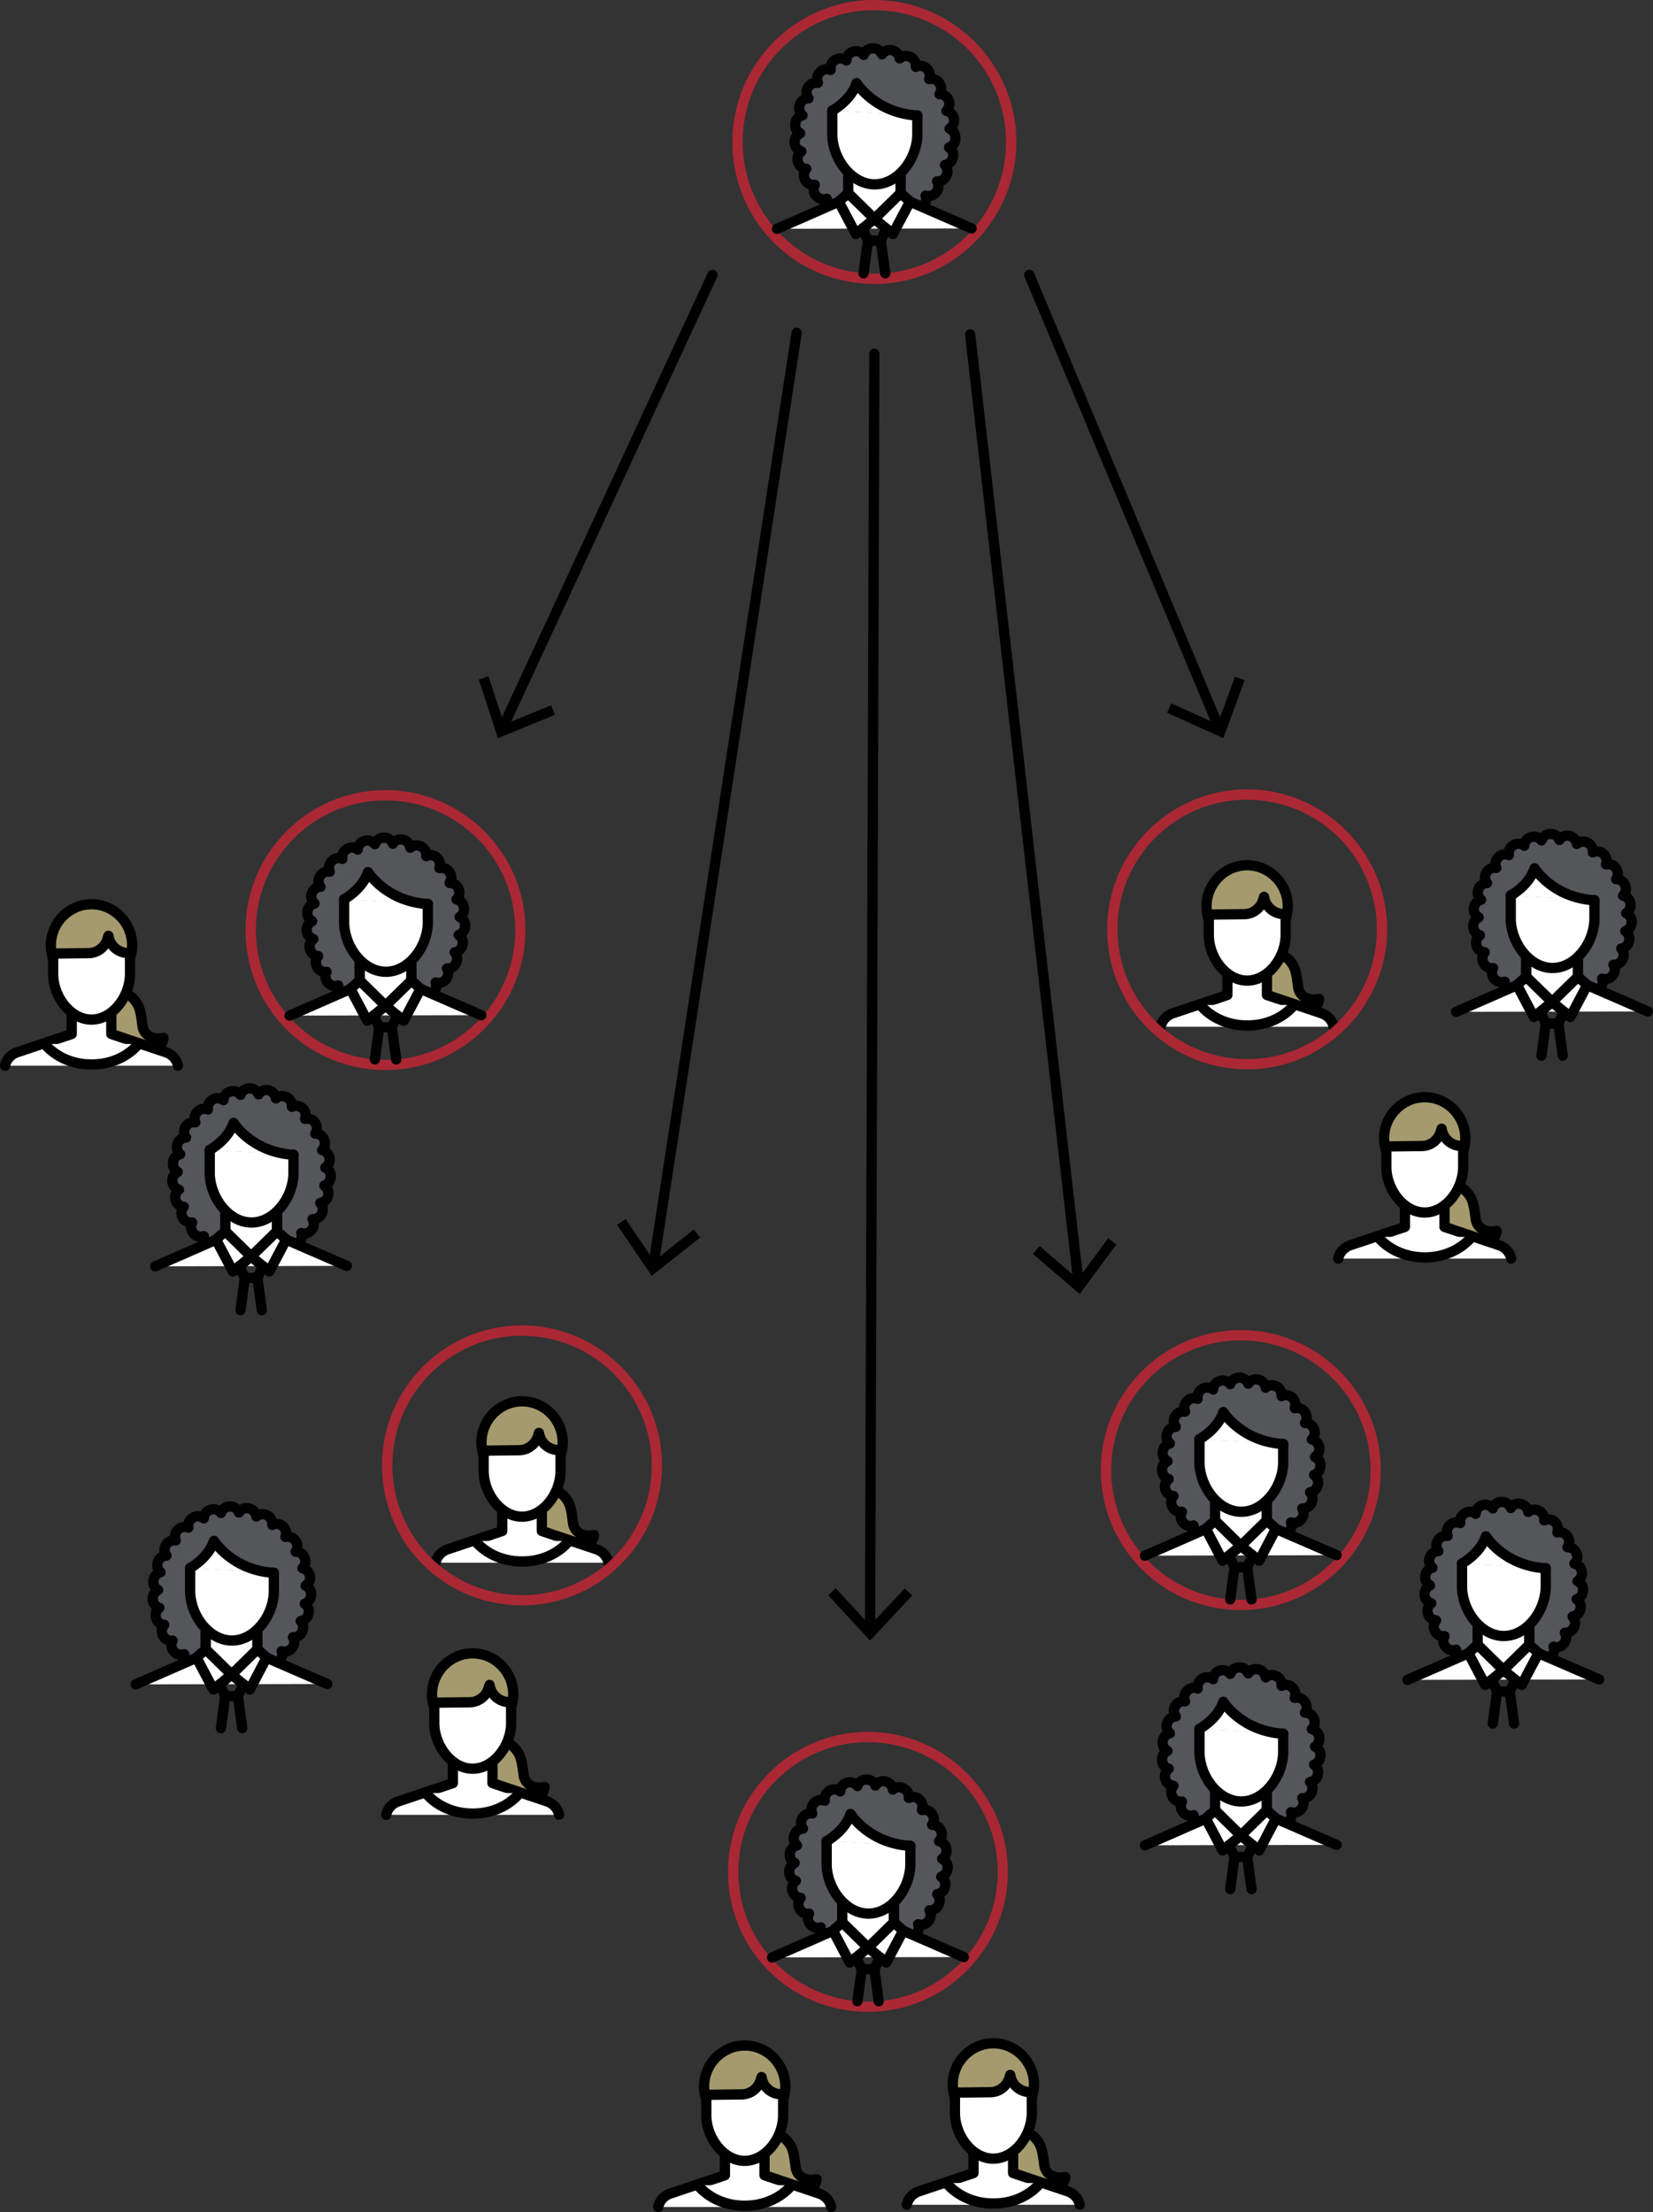 <?xml version="1.0" encoding="UTF-8"?>
<svg id="Layer_2" data-name="Layer 2" xmlns="http://www.w3.org/2000/svg" viewBox="0 0 241.32 322.9">
  <rect x="0" y="0" width="241.32" height="322.9" fill="#333333" stroke="none"/>
  <defs>
    <style>
      .cls-1, .cls-2 {
        fill: #a59a6e;
      }

      .cls-3 {
        fill: #aa2734;
      }

      .cls-4 {
        fill: #54565a;
      }

      .cls-4, .cls-2, .cls-5, .cls-6 {
        stroke: #000;
        stroke-linecap: round;
        stroke-linejoin: round;
        stroke-width: 1.5px;
      }

      .cls-5 {
        fill: #fff;
      }

      .cls-6 {
        fill: none;
      }
    </style>
  </defs>
  <g id="Content">
    <g>
      <g>
        <path class="cls-3" d="m127.65,1.5c10.54,0,19.13,8.5,19.22,19.06.09,10.15-7.69,18.53-17.65,19.33-.46.04-.93.06-1.4.06-.07,0-.13,0-.2,0-.52,0-1.04-.02-1.55-.07-9.81-.8-17.56-8.96-17.65-18.99-.1-10.62,8.43-19.3,19.05-19.4.06,0,.12,0,.18,0m0-1.5h-.19c-11.43.11-20.64,9.49-20.54,20.92.1,10.8,8.28,19.6,19.03,20.47.57.05,1.13.07,1.67.07h.22c.52,0,1.03-.03,1.52-.07,10.76-.87,19.11-10.03,19.02-20.84-.1-11.33-9.4-20.54-20.72-20.54h0Z"/>
        <g>
          <path class="cls-4" d="m139.46,20.09c.02-.58-.33-1.09-.83-1.31.47-.29.74-.85.63-1.42v-.06c-.11-.58-.55-1.01-1.09-1.12.39-.38.54-.96.34-1.5l-.04-.09c-.22-.55-.75-.86-1.31-.84.32-.46.34-1.1,0-1.59l-.03-.05c-.34-.49-.94-.7-1.48-.56.21-.53.08-1.15-.36-1.55,0,0-.03-.03-.03-.03-.44-.4-1.06-.46-1.56-.21.07-.55-.2-1.12-.72-1.4l-.06-.03c-.53-.28-1.16-.19-1.58.19-.07-.56-.48-1.05-1.06-1.18,0,0-.07-.02-.07-.02-.59-.13-1.15.14-1.45.62-.2-.53-.71-.91-1.31-.89h-.11c-.6.03-1.08.43-1.25.97-.34-.45-.94-.67-1.51-.49l-.08.03c-.57.18-.92.69-.94,1.26-.45-.36-1.09-.41-1.6-.09l-.05.03c-.51.31-.74.89-.64,1.45-.51-.22-1.13-.12-1.54.3l-.05.05c-.41.42-.5,1.03-.27,1.54-.54-.1-1.11.13-1.42.63l-.05.07c-.31.5-.24,1.11.1,1.55-.55.01-1.07.36-1.27.91l-.03.08c-.2.56,0,1.14.42,1.5-.54.13-.97.57-1.05,1.15v.09c-.09.58.21,1.12.7,1.38-.5.23-.83.75-.8,1.34v.09c.05.59.45,1.05.98,1.21-.45.33-.67.91-.51,1.48l.02.09c.16.57.65.94,1.21.98-.37.42-.46,1.04-.19,1.56l.04.08c.28.52.84.77,1.39.69-.28.5-.22,1.14.18,1.59l.04.04c.39.45.99.58,1.52.4-.14.54.05,1.13.53,1.47l.07.05c.49.34,1.11.31,1.57-.01-.01.57.32,1.11.88,1.33l.09.03c.56.21,1.16.02,1.52-.41.13.55.61.99,1.2,1.05h.09s.05.01.08.01c.57.02,1.06-.31,1.28-.81.27.5.85.81,1.45.71,0,0,.07-.01.07-.01.59-.1,1.01-.57,1.1-1.13.39.41,1.01.56,1.56.32l.1-.04c.54-.25.83-.8.79-1.36.48.29,1.12.27,1.58-.1l.06-.05c.47-.37.61-.98.42-1.51.54.18,1.16.01,1.53-.46l.04-.06c.36-.46.38-1.08.1-1.56.55.05,1.1-.26,1.35-.79l.03-.06c.25-.53.14-1.14-.23-1.54.54-.08,1-.47,1.15-1.03l.02-.09c.14-.57-.11-1.13-.57-1.44.52-.18.91-.66.93-1.25v-.12s0-.01,0-.01Z"/>
          <g>
            <g>
              <polyline class="cls-5" points="141.84 33.34 131.47 28.84 131.47 24.31 123.83 24.31 123.83 28.84 113.43 33.4"/>
              <polygon class="cls-5" points="127.65 31.94 131.47 28.84 131.47 24.31 123.83 24.31 123.83 28.84 127.65 31.94"/>
              <polygon class="cls-5" points="127.65 31.94 124.95 34.16 122.44 29.42 123.83 28.2 127.65 31.94"/>
              <polygon class="cls-5" points="127.65 31.94 130.35 34.16 132.86 29.42 131.47 28.2 127.65 31.94"/>
              <polyline class="cls-6" points="129.41 33.39 128.58 35.12 127.65 35.12 126.71 35.12 125.89 33.39"/>
              <line class="cls-6" x1="129.23" y1="39.89" x2="128.58" y2="35.13"/>
              <line class="cls-6" x1="126.71" y1="35.13" x2="126.07" y2="39.89"/>
            </g>
            <path class="cls-5" d="m133.92,16.84c0,4.49,0-1.5,0,2.99-.16,3.6-2.95,7.1-6.25,7.08-3.27-.02-6.01-3.51-6.17-7.08,0-4.49,0,.81,0-3.68"/>
            <path class="cls-5" d="m121.5,16.16s2.72-1.48,3.55-4.03c0,0,2.66,4.34,8.87,4.74"/>
          </g>
        </g>
      </g>
      <g>
        <path class="cls-3" d="m56.29,116.84c10.38,0,18.83,8.37,18.93,18.76.09,9.99-7.57,18.24-17.38,19.04-.46.04-.92.06-1.38.06-.07,0-.13,0-.2,0-.51,0-1.02-.02-1.53-.06-9.66-.78-17.29-8.82-17.38-18.7-.09-10.46,8.3-19.01,18.76-19.11.06,0,.12,0,.17,0m0-1.5h-.19c-11.27.11-20.35,9.36-20.25,20.62.1,10.64,8.16,19.32,18.76,20.18.56.05,1.12.07,1.65.07h.21c.51,0,1.02-.03,1.5-.07,10.6-.86,18.84-9.88,18.75-20.55-.1-11.17-9.26-20.25-20.43-20.25h0Z"/>
        <g>
          <path class="cls-4" d="m67.92,135.14c.02-.57-.32-1.07-.82-1.29.46-.29.73-.83.62-1.4v-.06c-.11-.57-.55-.99-1.08-1.1.39-.37.54-.95.33-1.48l-.04-.09c-.22-.54-.74-.85-1.29-.83.32-.46.34-1.08,0-1.56l-.03-.05c-.33-.48-.92-.69-1.46-.55.2-.52.08-1.14-.36-1.53,0,0-.03-.03-.03-.03-.43-.39-1.04-.45-1.53-.2.07-.55-.19-1.1-.71-1.38l-.06-.03c-.52-.28-1.14-.19-1.56.18-.07-.55-.47-1.03-1.05-1.17,0,0-.07-.02-.07-.02-.58-.13-1.13.14-1.42.61-.2-.52-.7-.9-1.29-.88h-.11c-.59.03-1.06.42-1.23.95-.33-.45-.92-.66-1.49-.49l-.08.03c-.56.18-.91.68-.93,1.24-.44-.35-1.07-.41-1.57-.09l-.05.03c-.5.31-.73.88-.63,1.42-.5-.22-1.11-.12-1.52.3l-.05.05c-.4.41-.49,1.02-.27,1.52-.53-.09-1.1.13-1.4.62l-.05.07c-.3.5-.24,1.1.1,1.52-.55.01-1.06.35-1.25.89l-.03.08c-.19.55,0,1.13.41,1.47-.53.12-.95.56-1.04,1.13v.09c-.09.58.21,1.1.69,1.36-.49.23-.82.74-.79,1.32v.09c.05.58.44,1.04.97,1.19-.44.32-.66.9-.51,1.45l.02.08c.16.56.64.92,1.19.96-.36.41-.46,1.02-.18,1.54l.04.08c.28.51.83.76,1.37.68-.27.49-.22,1.12.17,1.56l.04.04c.38.44.98.58,1.49.39-.14.53.05,1.11.53,1.45l.07.05c.48.34,1.09.31,1.54-.01-.01.56.32,1.09.87,1.31l.09.03c.55.2,1.14.02,1.49-.41.13.55.6.98,1.19,1.04h.09s.05.01.08.01c.56.02,1.04-.31,1.26-.8.27.5.84.79,1.42.7,0,0,.07-.01.07-.01.59-.1,1-.56,1.08-1.11.38.4.99.55,1.53.32l.1-.04c.53-.25.82-.79.77-1.34.47.29,1.1.27,1.56-.1l.06-.04c.46-.37.61-.97.42-1.49.53.18,1.14.01,1.51-.46l.04-.05c.35-.45.38-1.06.1-1.53.54.05,1.08-.25,1.33-.78l.03-.06c.25-.52.14-1.12-.23-1.52.53-.08.99-.46,1.13-1.02l.02-.09c.13-.57-.11-1.12-.56-1.42.51-.18.89-.65.92-1.23v-.12s0-.01,0-.01Z"/>
          <g>
            <g>
              <polyline class="cls-5" points="70.26 148.19 60.05 143.76 60.05 139.3 52.52 139.3 52.52 143.76 42.28 148.25"/>
              <polygon class="cls-5" points="56.28 146.81 60.05 143.76 60.05 139.3 52.52 139.3 52.52 143.76 56.28 146.81"/>
              <polygon class="cls-5" points="56.28 146.81 53.62 149 51.15 144.33 52.52 143.13 56.28 146.81"/>
              <polygon class="cls-5" points="56.28 146.81 58.94 149 61.41 144.33 60.05 143.13 56.28 146.81"/>
              <polyline class="cls-6" points="58.02 148.24 57.2 149.95 56.28 149.95 55.36 149.95 54.55 148.24"/>
              <line class="cls-6" x1="57.84" y1="154.64" x2="57.2" y2="149.95"/>
              <line class="cls-6" x1="55.36" y1="149.95" x2="54.73" y2="154.64"/>
            </g>
            <path class="cls-5" d="m62.46,131.94c0,4.42,0-1.48,0,2.94-.16,3.55-2.9,6.99-6.15,6.97-3.22-.02-5.91-3.45-6.07-6.97,0-4.42,0,.8,0-3.63"/>
            <path class="cls-5" d="m50.23,131.27s2.68-1.46,3.49-3.97c0,0,2.62,4.28,8.74,4.67"/>
          </g>
        </g>
      </g>
      <g>
        <path class="cls-3" d="m181.16,195.66c10.38,0,18.83,8.36,18.93,18.76.09,9.99-7.57,18.24-17.38,19.04-.46.04-.92.06-1.38.06-.07,0-.13,0-.2,0-.52,0-1.02-.02-1.53-.06-9.66-.78-17.29-8.82-17.38-18.7-.09-10.46,8.3-19.01,18.76-19.11.06,0,.12,0,.17,0m0-1.5h-.19c-11.27.11-20.35,9.36-20.25,20.62.1,10.64,8.16,19.32,18.76,20.18.56.05,1.12.07,1.65.07h.21c.51,0,1.01-.03,1.5-.07,10.6-.86,18.84-9.88,18.75-20.55-.1-11.17-9.26-20.25-20.43-20.25h0Z"/>
        <g>
          <path class="cls-4" d="m192.79,213.96c.02-.57-.32-1.07-.82-1.29.46-.29.73-.83.62-1.4v-.06c-.11-.57-.55-.99-1.08-1.1.39-.37.54-.95.33-1.48l-.04-.09c-.22-.54-.74-.85-1.29-.83.32-.46.34-1.08,0-1.56l-.03-.05c-.33-.48-.92-.69-1.46-.55.2-.52.08-1.14-.36-1.53,0,0-.03-.03-.03-.03-.43-.39-1.04-.45-1.53-.2.07-.55-.19-1.1-.71-1.38l-.06-.03c-.52-.28-1.14-.19-1.56.18-.07-.55-.47-1.03-1.05-1.17,0,0-.07-.02-.07-.02-.58-.13-1.13.14-1.42.61-.2-.52-.7-.9-1.29-.88h-.11c-.59.03-1.06.42-1.23.95-.33-.45-.92-.66-1.49-.49l-.08.03c-.56.18-.91.68-.93,1.24-.44-.35-1.07-.41-1.57-.09l-.05.03c-.5.31-.73.88-.63,1.42-.5-.22-1.11-.12-1.52.3l-.05.05c-.4.41-.49,1.02-.27,1.52-.53-.09-1.1.13-1.4.62l-.05.07c-.3.5-.24,1.1.1,1.52-.55.01-1.06.35-1.25.89l-.03.08c-.19.55,0,1.13.41,1.47-.53.12-.95.56-1.04,1.13v.09c-.09.58.21,1.1.69,1.36-.49.23-.82.74-.79,1.32v.09c.05.58.44,1.04.97,1.19-.44.32-.66.9-.51,1.45l.02.08c.16.56.64.92,1.19.96-.36.41-.46,1.02-.18,1.54l.04.08c.28.51.83.76,1.37.68-.27.49-.22,1.12.17,1.56l.04.04c.38.44.98.58,1.49.39-.14.53.05,1.11.53,1.45l.07.05c.48.34,1.09.31,1.54-.01-.01.56.32,1.09.87,1.31l.09.03c.55.2,1.14.02,1.49-.41.13.55.6.98,1.19,1.04h.09s.05.01.08.01c.56.02,1.04-.31,1.26-.8.27.5.84.79,1.42.7,0,0,.07-.01.07-.01.59-.1,1-.56,1.08-1.11.38.4.99.55,1.53.32l.1-.04c.53-.25.82-.79.77-1.34.47.29,1.1.27,1.56-.1l.06-.04c.46-.37.61-.97.42-1.49.53.18,1.14.01,1.51-.46l.04-.05c.35-.45.38-1.06.1-1.53.54.05,1.08-.25,1.33-.78l.03-.06c.25-.52.14-1.12-.23-1.52.53-.08.99-.46,1.13-1.02l.02-.09c.13-.57-.11-1.12-.56-1.42.51-.18.89-.65.92-1.23v-.12s0-.01,0-.01Z"/>
          <g>
            <g>
              <polyline class="cls-5" points="195.13 227.01 184.92 222.59 184.92 218.12 177.39 218.12 177.39 222.59 167.15 227.08"/>
              <polygon class="cls-5" points="181.15 225.64 184.92 222.59 184.92 218.12 177.39 218.12 177.39 222.59 181.15 225.64"/>
              <polygon class="cls-5" points="181.15 225.64 178.49 227.82 176.03 223.15 177.39 221.95 181.15 225.64"/>
              <polygon class="cls-5" points="181.15 225.64 183.82 227.82 186.28 223.15 184.92 221.95 181.15 225.64"/>
              <polyline class="cls-6" points="182.89 227.06 182.08 228.77 181.15 228.77 180.23 228.77 179.42 227.06"/>
              <line class="cls-6" x1="182.71" y1="233.46" x2="182.08" y2="228.77"/>
              <line class="cls-6" x1="180.23" y1="228.77" x2="179.6" y2="233.46"/>
            </g>
            <path class="cls-5" d="m187.33,210.76c0,4.42,0-1.48,0,2.94-.16,3.55-2.9,6.99-6.15,6.97-3.22-.02-5.91-3.45-6.07-6.97,0-4.42,0,.8,0-3.63"/>
            <path class="cls-5" d="m175.1,210.09s2.68-1.46,3.49-3.97c0,0,2.62,4.28,8.74,4.67"/>
          </g>
        </g>
      </g>
      <g>
        <path class="cls-3" d="m126.73,254.32c10.38,0,18.83,8.37,18.93,18.76.09,9.99-7.57,18.24-17.38,19.04-.46.04-.92.06-1.38.06-.07,0-.13,0-.2,0-.51,0-1.02-.02-1.53-.07-9.66-.78-17.29-8.82-17.38-18.7-.09-10.46,8.3-19.01,18.76-19.11.06,0,.12,0,.17,0m0-1.5h-.19c-11.27.11-20.35,9.36-20.25,20.62.1,10.64,8.16,19.32,18.76,20.18.56.05,1.12.07,1.65.07h.21c.51,0,1.02-.03,1.5-.07,10.6-.86,18.84-9.88,18.74-20.55-.1-11.17-9.26-20.25-20.43-20.25h0Z"/>
        <g>
          <path class="cls-4" d="m138.36,272.62c.02-.57-.32-1.07-.82-1.29.46-.29.73-.83.62-1.4v-.06c-.11-.57-.55-.99-1.08-1.1.39-.37.54-.95.33-1.48l-.04-.09c-.22-.54-.74-.85-1.29-.83.32-.46.34-1.08,0-1.56l-.03-.05c-.33-.48-.92-.69-1.46-.55.2-.52.08-1.14-.36-1.53,0,0-.03-.03-.03-.03-.43-.39-1.04-.45-1.53-.2.07-.55-.19-1.1-.71-1.38l-.06-.03c-.52-.28-1.14-.19-1.56.18-.07-.55-.47-1.03-1.05-1.17,0,0-.07-.02-.07-.02-.58-.13-1.13.14-1.42.61-.2-.52-.7-.9-1.29-.88h-.11c-.59.03-1.06.42-1.23.95-.33-.45-.92-.66-1.49-.49l-.08.03c-.56.18-.91.68-.93,1.24-.44-.35-1.07-.41-1.57-.09l-.05.03c-.5.31-.73.88-.63,1.42-.5-.22-1.11-.12-1.52.3l-.05.05c-.4.41-.49,1.02-.27,1.52-.53-.09-1.1.13-1.4.62l-.05.07c-.3.5-.24,1.1.1,1.52-.55.01-1.06.35-1.25.89l-.03.08c-.19.55,0,1.13.41,1.47-.53.12-.95.56-1.04,1.13v.09c-.09.58.21,1.1.69,1.36-.49.23-.82.74-.79,1.32v.09c.05.58.44,1.04.97,1.19-.44.32-.66.9-.51,1.45l.02.08c.16.56.64.92,1.19.96-.36.41-.46,1.02-.18,1.54l.04.08c.28.51.83.76,1.37.68-.27.49-.22,1.12.17,1.56l.04.04c.38.44.98.58,1.49.39-.14.53.05,1.11.53,1.45l.07.05c.48.34,1.09.31,1.54-.01-.01.56.32,1.09.87,1.31l.09.03c.55.2,1.14.02,1.49-.41.13.55.6.98,1.19,1.04h.09s.05.01.08.01c.56.02,1.04-.31,1.26-.8.27.5.84.79,1.42.7,0,0,.07-.01.07-.01.59-.1,1-.56,1.08-1.11.38.4.99.55,1.53.32l.1-.04c.53-.25.82-.79.77-1.34.47.29,1.1.27,1.56-.1l.06-.04c.46-.37.61-.97.42-1.49.53.18,1.14.01,1.51-.46l.04-.05c.35-.45.38-1.06.1-1.53.54.05,1.08-.25,1.33-.78l.03-.06c.25-.52.14-1.12-.23-1.52.53-.08.99-.46,1.13-1.02l.02-.09c.13-.57-.11-1.12-.56-1.42.51-.18.89-.65.92-1.23v-.12s0-.01,0-.01Z"/>
          <g>
            <g>
              <polyline class="cls-5" points="140.7 285.67 130.49 281.24 130.49 276.78 122.96 276.78 122.96 281.24 112.72 285.73"/>
              <polygon class="cls-5" points="126.73 284.29 130.49 281.24 130.49 276.78 122.96 276.78 122.96 281.24 126.73 284.29"/>
              <polygon class="cls-5" points="126.73 284.29 124.07 286.48 121.6 281.81 122.96 280.61 126.73 284.29"/>
              <polygon class="cls-5" points="126.73 284.29 129.39 286.48 131.86 281.81 130.49 280.61 126.73 284.29"/>
              <polyline class="cls-6" points="128.46 285.72 127.65 287.43 126.73 287.43 125.81 287.43 125 285.72"/>
              <line class="cls-6" x1="128.28" y1="292.12" x2="127.65" y2="287.43"/>
              <line class="cls-6" x1="125.81" y1="287.43" x2="125.17" y2="292.12"/>
            </g>
            <path class="cls-5" d="m132.9,269.42c0,4.42,0-1.48,0,2.94-.16,3.55-2.9,6.99-6.15,6.97-3.22-.02-5.91-3.45-6.07-6.97,0-4.42,0,.8,0-3.63"/>
            <path class="cls-5" d="m120.68,268.75s2.68-1.46,3.49-3.97c0,0,2.62,4.28,8.74,4.67"/>
          </g>
        </g>
      </g>
      <g>
        <line class="cls-6" x1="141.63" y1="48.81" x2="157.45" y2="187.27"/>
        <polygon points="150.79 183.03 151.77 181.89 157.38 186.7 161.77 180.75 162.98 181.64 157.63 188.89 150.79 183.03"/>
      </g>
      <g>
        <line class="cls-6" x1="127.64" y1="51.64" x2="127.02" y2="237.85"/>
        <polygon points="120.9 232.86 122.01 231.84 127.02 237.27 132.08 231.87 133.17 232.9 127.02 239.48 120.9 232.86"/>
      </g>
      <g>
        <line class="cls-6" x1="116.3" y1="48.58" x2="95.4" y2="184.63"/>
        <polygon points="90.09 178.79 91.33 177.94 95.48 184.06 101.28 179.47 102.21 180.65 95.15 186.24 90.09 178.79"/>
      </g>
      <g>
        <line class="cls-6" x1="104.02" y1="40.12" x2="73.37" y2="106.27"/>
        <polygon points="69.9 99.18 71.32 98.72 73.61 105.75 80.46 102.95 81.03 104.34 72.69 107.75 69.9 99.18"/>
      </g>
      <g>
        <line class="cls-6" x1="150.26" y1="40.12" x2="177.96" y2="106.25"/>
        <polygon points="170.38 104.04 171 102.67 177.74 105.72 180.29 98.78 181.7 99.29 178.59 107.75 170.38 104.04"/>
      </g>
      <g>
        <polygon class="cls-1" points="117.97 319.64 110.25 318.3 110.25 312.43 115.01 312.84 116.29 317.14 117.97 319.64"/>
        <path class="cls-2" d="m112.4,311.62c.9-.33,2.13.08,3,1.53.65,1.09.68,3.13.82,3.55.27.83,1.17,1.78,3,1.39,0,0-.15,1.37-1.18,1.57"/>
        <path class="cls-2" d="m114.65,304.56c0,3.27-2.65,5.93-5.93,5.93s-5.93-2.65-5.93-5.93,2.65-5.98,5.93-5.98,5.93,2.7,5.93,5.98Z"/>
        <g>
          <path class="cls-5" d="m121.34,322.15c-.16-.85-.77-1.57-1.62-1.91l-8.11-2.72v-4.05h-5.78v4.05l-8.11,2.72c-.85.35-1.46,1.06-1.62,1.91"/>
          <path class="cls-5" d="m114.33,305.7c0,4.06,0-.74,0,3.32-.15,3.26-2.66,6.42-5.65,6.4-2.96-.02-5.43-3.17-5.57-6.4,0-4.06,0,.82,0-3.24l5.17-.06c1.28-.01,2.39-.86,2.76-2.08l.14-.45.03.17c.29,1.46,1.64,2.47,3.12,2.33h0Z"/>
          <path class="cls-5" d="m101.89,318.98s2.16,2.99,6.83,2.99,6.83-2.99,6.83-2.99"/>
        </g>
      </g>
      <g>
        <polygon class="cls-1" points="154.27 319.32 146.54 317.98 146.54 312.12 151.31 312.52 152.59 316.82 154.27 319.32"/>
        <path class="cls-2" d="m148.7,311.31c.9-.33,2.13.08,3,1.53.65,1.09.68,3.13.82,3.55.27.83,1.17,1.78,3,1.39,0,0-.15,1.37-1.18,1.57"/>
        <path class="cls-2" d="m150.95,304.24c0,3.27-2.65,5.93-5.93,5.93s-5.93-2.65-5.93-5.93,2.65-5.98,5.93-5.98,5.93,2.7,5.93,5.98Z"/>
        <g>
          <path class="cls-5" d="m157.63,321.83c-.16-.85-.77-1.57-1.62-1.91l-8.11-2.72v-4.05h-5.78v4.05l-8.11,2.72c-.85.35-1.46,1.06-1.62,1.91"/>
          <path class="cls-5" d="m150.63,305.38c0,4.06,0-.74,0,3.32-.15,3.26-2.66,6.42-5.65,6.4-2.96-.02-5.43-3.17-5.57-6.4,0-4.06,0,.82,0-3.24l5.17-.06c1.28-.01,2.39-.86,2.76-2.08l.14-.45.03.17c.29,1.46,1.64,2.47,3.12,2.33h0Z"/>
          <path class="cls-5" d="m138.19,318.66s2.16,2.99,6.83,2.99,6.83-2.99,6.83-2.99"/>
        </g>
      </g>
      <g>
        <polygon class="cls-1" points="78.26 262.4 70.53 261.06 70.53 255.19 75.3 255.6 76.57 259.9 78.26 262.4"/>
        <path class="cls-2" d="m72.69,254.38c.9-.33,2.13.08,3,1.53.65,1.09.68,3.13.82,3.55.27.83,1.17,1.78,3,1.39,0,0-.15,1.37-1.18,1.57"/>
        <path class="cls-2" d="m74.93,247.32c0,3.27-2.65,5.93-5.93,5.93s-5.93-2.65-5.93-5.93,2.65-5.98,5.93-5.98,5.93,2.7,5.93,5.98Z"/>
        <g>
          <path class="cls-5" d="m81.62,264.91c-.16-.85-.77-1.57-1.62-1.91l-8.11-2.72v-4.05h-5.78v4.05l-8.11,2.72c-.85.35-1.46,1.06-1.62,1.91"/>
          <path class="cls-5" d="m74.62,248.46c0,4.06,0-.74,0,3.32-.15,3.26-2.66,6.42-5.65,6.4-2.96-.02-5.43-3.17-5.57-6.4,0-4.06,0,.82,0-3.24l5.17-.06c1.28-.01,2.39-.86,2.76-2.08l.14-.45.03.17c.29,1.46,1.64,2.47,3.12,2.33h0Z"/>
          <path class="cls-5" d="m62.18,261.74s2.16,2.99,6.83,2.99,6.83-2.99,6.83-2.99"/>
        </g>
      </g>
      <g>
        <polygon class="cls-1" points="22.62 153.05 14.89 151.71 14.89 145.84 19.66 146.25 20.94 150.55 22.62 153.05"/>
        <path class="cls-2" d="m17.05,145.03c.9-.33,2.13.08,3,1.53.65,1.09.68,3.13.82,3.55.27.83,1.17,1.78,3,1.39,0,0-.15,1.37-1.18,1.57"/>
        <path class="cls-2" d="m19.29,137.97c0,3.27-2.65,5.93-5.93,5.93s-5.93-2.65-5.93-5.93,2.65-5.98,5.93-5.98,5.93,2.7,5.93,5.98Z"/>
        <g>
          <path class="cls-5" d="m25.98,155.56c-.16-.85-.77-1.57-1.62-1.91l-8.11-2.72v-4.05h-5.78v4.05l-8.11,2.72c-.85.35-1.46,1.06-1.62,1.91"/>
          <path class="cls-5" d="m18.98,139.11c0,4.06,0-.74,0,3.32-.15,3.26-2.66,6.42-5.65,6.4-2.96-.02-5.43-3.17-5.57-6.4,0-4.06,0,.82,0-3.24l5.17-.06c1.28-.01,2.39-.86,2.76-2.08l.14-.45.03.17c.29,1.46,1.64,2.47,3.12,2.33h0Z"/>
          <path class="cls-5" d="m6.54,152.39s2.16,2.99,6.83,2.99,6.83-2.99,6.83-2.99"/>
        </g>
      </g>
      <g>
        <g>
          <polygon class="cls-1" points="85.47 225.61 77.74 224.27 77.74 218.4 82.51 218.81 83.79 223.11 85.47 225.61"/>
          <path class="cls-2" d="m79.9,217.59c.9-.33,2.13.08,3,1.53.65,1.09.68,3.13.82,3.55.27.83,1.17,1.78,3,1.39,0,0-.15,1.37-1.18,1.57"/>
          <path class="cls-2" d="m82.15,210.53c0,3.27-2.65,5.93-5.93,5.93s-5.93-2.65-5.93-5.93,2.65-5.98,5.93-5.98,5.93,2.7,5.93,5.98Z"/>
          <g>
            <path class="cls-5" d="m88.83,228.11c-.16-.85-.77-1.57-1.62-1.91l-8.11-2.72v-4.05h-5.78v4.05l-8.11,2.72c-.85.35-1.46,1.06-1.62,1.91"/>
            <path class="cls-5" d="m81.83,211.67c0,4.06,0-.74,0,3.32-.15,3.26-2.66,6.42-5.65,6.4-2.96-.02-5.43-3.17-5.57-6.4,0-4.06,0,.82,0-3.24l5.17-.06c1.28-.01,2.39-.86,2.76-2.08l.14-.45.03.17c.29,1.46,1.64,2.47,3.12,2.33h0Z"/>
            <path class="cls-5" d="m69.39,224.94s2.16,2.99,6.83,2.99,6.83-2.99,6.83-2.99"/>
          </g>
        </g>
        <path class="cls-3" d="m76.22,194.99c10.38,0,18.83,8.37,18.93,18.76.09,9.99-7.57,18.24-17.38,19.04-.46.04-.92.06-1.38.06-.07,0-.13,0-.2,0-.51,0-1.02-.02-1.53-.07-9.66-.78-17.29-8.82-17.38-18.7-.09-10.46,8.3-19.01,18.76-19.11.06,0,.12,0,.17,0m0-1.5h-.19c-11.27.11-20.35,9.36-20.25,20.62.1,10.64,8.16,19.32,18.76,20.18.56.05,1.11.07,1.65.07h.22c.51,0,1.02-.03,1.5-.07,10.6-.86,18.84-9.88,18.75-20.55-.1-11.17-9.26-20.25-20.43-20.25h0Z"/>
      </g>
      <g>
        <g>
          <polygon class="cls-1" points="191.33 147.36 183.6 146.02 183.6 140.16 188.37 140.56 189.65 144.86 191.33 147.36"/>
          <path class="cls-2" d="m185.76,139.35c.9-.33,2.13.08,3,1.53.65,1.09.68,3.13.82,3.55.27.83,1.17,1.78,3,1.39,0,0-.15,1.37-1.18,1.57"/>
          <path class="cls-2" d="m188,132.28c0,3.27-2.65,5.93-5.93,5.93s-5.93-2.65-5.93-5.93,2.65-5.98,5.93-5.98,5.93,2.7,5.93,5.98Z"/>
          <g>
            <path class="cls-5" d="m194.69,149.87c-.16-.85-.77-1.57-1.62-1.91l-8.11-2.72v-4.05h-5.78v4.05l-8.11,2.72c-.85.35-1.46,1.06-1.62,1.91"/>
            <path class="cls-5" d="m187.69,133.42c0,4.06,0-.74,0,3.32-.15,3.26-2.66,6.42-5.65,6.4-2.96-.02-5.43-3.17-5.57-6.4,0-4.06,0,.82,0-3.24l5.17-.06c1.28-.01,2.39-.86,2.76-2.08l.14-.45.03.17c.29,1.46,1.64,2.47,3.12,2.33h0Z"/>
            <path class="cls-5" d="m175.25,146.7s2.16,2.99,6.83,2.99,6.83-2.99,6.83-2.99"/>
          </g>
        </g>
        <path class="cls-3" d="m182.08,116.74c10.38,0,18.83,8.36,18.93,18.76.09,9.99-7.57,18.24-17.38,19.04-.46.04-.92.06-1.38.06-.07,0-.13,0-.2,0-.51,0-1.02-.02-1.53-.07-9.66-.78-17.29-8.82-17.38-18.7-.09-10.46,8.3-19.01,18.76-19.11.06,0,.12,0,.17,0m0-1.5h-.19c-11.27.11-20.35,9.36-20.25,20.62.1,10.64,8.16,19.32,18.76,20.18.56.05,1.11.07,1.65.07h.22c.51,0,1.02-.03,1.5-.07,10.6-.86,18.84-9.88,18.75-20.55-.1-11.17-9.26-20.25-20.43-20.25h0Z"/>
      </g>
      <g>
        <path class="cls-4" d="m48.3,171.73c.02-.57-.32-1.07-.82-1.29.46-.29.73-.83.62-1.4v-.06c-.11-.57-.55-.99-1.08-1.1.39-.37.54-.95.33-1.48l-.04-.09c-.22-.54-.74-.85-1.29-.83.32-.46.34-1.08,0-1.56l-.03-.05c-.33-.48-.92-.69-1.46-.55.2-.52.08-1.14-.36-1.53,0,0-.03-.03-.03-.03-.43-.39-1.04-.45-1.53-.2.07-.55-.19-1.1-.71-1.38l-.06-.03c-.52-.28-1.14-.19-1.56.18-.07-.55-.47-1.03-1.05-1.17,0,0-.07-.02-.07-.02-.58-.13-1.13.14-1.42.61-.2-.52-.7-.9-1.29-.88h-.11c-.59.03-1.06.42-1.23.95-.33-.45-.92-.66-1.49-.49l-.08.03c-.56.18-.91.68-.93,1.24-.44-.35-1.07-.41-1.57-.09l-.05.03c-.5.31-.73.88-.63,1.42-.5-.22-1.11-.12-1.52.3l-.05.05c-.4.41-.49,1.02-.27,1.52-.53-.09-1.1.13-1.4.62l-.05.07c-.3.5-.24,1.1.1,1.52-.55.01-1.06.35-1.25.89l-.03.08c-.19.55,0,1.13.41,1.47-.53.12-.95.56-1.04,1.13v.09c-.09.58.21,1.1.69,1.36-.49.23-.82.74-.79,1.32v.09c.05.58.44,1.04.97,1.19-.44.32-.66.9-.51,1.45l.02.08c.16.56.64.92,1.19.96-.36.41-.46,1.02-.18,1.54l.04.08c.28.51.83.76,1.37.68-.27.49-.22,1.12.17,1.56l.04.04c.38.44.98.58,1.49.39-.14.53.05,1.11.53,1.45l.07.05c.48.34,1.09.31,1.54-.01-.01.56.32,1.09.87,1.31l.09.03c.55.2,1.14.02,1.49-.41.13.55.6.98,1.19,1.04h.09s.05.01.08.01c.56.02,1.04-.31,1.26-.8.27.5.84.79,1.42.7,0,0,.07-.01.07-.01.59-.1,1-.56,1.08-1.11.38.4.99.55,1.53.32l.1-.04c.53-.25.82-.79.77-1.34.47.29,1.1.27,1.56-.1l.06-.04c.46-.37.61-.97.42-1.49.53.18,1.14.01,1.51-.46l.04-.05c.35-.45.38-1.06.1-1.53.54.05,1.08-.25,1.33-.78l.03-.06c.25-.52.14-1.12-.23-1.52.53-.08.99-.46,1.13-1.02l.02-.09c.13-.57-.11-1.12-.56-1.42.51-.18.89-.65.92-1.23v-.12s0-.01,0-.01Z"/>
        <g>
          <g>
            <polyline class="cls-5" points="50.64 184.78 40.43 180.36 40.43 175.89 32.9 175.89 32.9 180.36 22.66 184.85"/>
            <polygon class="cls-5" points="36.66 183.41 40.43 180.36 40.43 175.89 32.9 175.89 32.9 180.36 36.66 183.41"/>
            <polygon class="cls-5" points="36.66 183.41 34 185.6 31.53 180.92 32.9 179.73 36.66 183.41"/>
            <polygon class="cls-5" points="36.66 183.41 39.32 185.6 41.79 180.92 40.43 179.73 36.66 183.41"/>
            <polyline class="cls-6" points="38.4 184.83 37.58 186.54 36.66 186.54 35.74 186.54 34.93 184.83"/>
            <line class="cls-6" x1="38.22" y1="191.24" x2="37.58" y2="186.54"/>
            <line class="cls-6" x1="35.74" y1="186.54" x2="35.11" y2="191.24"/>
          </g>
          <path class="cls-5" d="m42.84,168.54c0,4.42,0-1.48,0,2.94-.16,3.55-2.9,6.99-6.15,6.97-3.22-.02-5.91-3.45-6.07-6.97,0-4.42,0,.8,0-3.63"/>
          <path class="cls-5" d="m30.61,167.87s2.68-1.46,3.49-3.97c0,0,2.62,4.28,8.74,4.67"/>
        </g>
      </g>
      <g>
        <polygon class="cls-1" points="217.25 181.21 209.52 179.88 209.52 174.01 214.29 174.41 215.56 178.71 217.25 181.21"/>
        <path class="cls-2" d="m211.68,173.2c.9-.33,2.13.08,3,1.53.65,1.09.68,3.13.82,3.55.27.83,1.17,1.78,3,1.39,0,0-.15,1.37-1.18,1.57"/>
        <path class="cls-2" d="m213.92,166.14c0,3.27-2.65,5.93-5.93,5.93s-5.93-2.65-5.93-5.93,2.65-5.98,5.93-5.98,5.93,2.7,5.93,5.98Z"/>
        <g>
          <path class="cls-5" d="m220.61,183.72c-.16-.85-.77-1.57-1.62-1.91l-8.11-2.72v-4.05h-5.78v4.05l-8.11,2.72c-.85.35-1.46,1.06-1.62,1.91"/>
          <path class="cls-5" d="m213.61,167.27c0,4.06,0-.74,0,3.32-.15,3.26-2.66,6.42-5.65,6.4-2.96-.02-5.43-3.17-5.57-6.4,0-4.06,0,.82,0-3.24l5.17-.06c1.28-.01,2.39-.86,2.76-2.08l.14-.45.03.17c.29,1.46,1.64,2.47,3.12,2.33h0Z"/>
          <path class="cls-5" d="m201.17,180.55s2.16,2.99,6.83,2.99,6.83-2.99,6.83-2.99"/>
        </g>
      </g>
      <g>
        <path class="cls-4" d="m238.22,134.59c.02-.57-.32-1.07-.82-1.29.46-.29.73-.83.62-1.4v-.06c-.11-.57-.55-.99-1.08-1.1.39-.37.54-.95.33-1.48l-.04-.09c-.22-.54-.74-.85-1.29-.83.32-.46.34-1.08,0-1.56l-.03-.05c-.33-.48-.92-.69-1.46-.55.2-.52.08-1.14-.36-1.53,0,0-.03-.03-.03-.03-.43-.39-1.04-.45-1.53-.2.07-.55-.19-1.1-.71-1.38l-.06-.03c-.52-.28-1.14-.19-1.56.18-.07-.55-.47-1.03-1.05-1.17,0,0-.07-.02-.07-.02-.58-.13-1.13.14-1.42.61-.2-.52-.7-.9-1.29-.88h-.11c-.59.03-1.06.42-1.23.95-.33-.45-.92-.66-1.49-.49l-.08.03c-.56.18-.91.68-.93,1.24-.44-.35-1.07-.41-1.57-.09l-.05.03c-.5.31-.73.88-.63,1.42-.5-.22-1.11-.12-1.52.3l-.05.05c-.4.41-.49,1.02-.27,1.52-.53-.09-1.1.13-1.4.62l-.05.07c-.3.5-.24,1.1.1,1.52-.55.01-1.06.35-1.25.89l-.03.08c-.19.55,0,1.13.41,1.47-.53.12-.95.56-1.04,1.13v.09c-.09.58.21,1.1.69,1.36-.49.23-.82.74-.79,1.32v.09c.05.58.44,1.04.97,1.19-.44.32-.66.9-.51,1.45l.02.08c.16.56.64.92,1.19.96-.36.41-.46,1.02-.18,1.54l.04.08c.28.51.83.76,1.37.68-.27.49-.22,1.12.17,1.56l.04.04c.38.44.98.58,1.49.39-.14.53.05,1.11.53,1.45l.07.05c.48.34,1.09.31,1.54-.01-.01.56.32,1.09.87,1.31l.09.03c.55.2,1.14.02,1.49-.41.13.55.6.98,1.19,1.04h.09s.05.01.08.01c.56.02,1.04-.31,1.26-.8.27.5.84.79,1.42.7,0,0,.07-.01.07-.01.59-.1,1-.56,1.08-1.11.38.4.99.55,1.53.32l.1-.04c.53-.25.82-.79.77-1.34.47.29,1.1.27,1.56-.1l.06-.04c.46-.37.61-.97.42-1.49.53.18,1.14.01,1.51-.46l.04-.05c.35-.45.38-1.06.1-1.53.54.05,1.08-.25,1.33-.78l.03-.06c.25-.52.14-1.12-.23-1.52.53-.08.99-.46,1.13-1.02l.02-.09c.13-.57-.11-1.12-.56-1.42.51-.18.89-.65.92-1.23v-.12s0-.01,0-.01Z"/>
        <g>
          <g>
            <polyline class="cls-5" points="240.57 147.64 230.35 143.21 230.35 138.75 222.82 138.75 222.82 143.21 212.58 147.7"/>
            <polygon class="cls-5" points="226.59 146.26 230.35 143.21 230.35 138.75 222.82 138.75 222.82 143.21 226.59 146.26"/>
            <polygon class="cls-5" points="226.59 146.26 223.93 148.45 221.46 143.77 222.82 142.58 226.59 146.26"/>
            <polygon class="cls-5" points="226.59 146.26 229.25 148.45 231.72 143.77 230.35 142.58 226.59 146.26"/>
            <polyline class="cls-6" points="228.32 147.69 227.51 149.4 226.59 149.4 225.67 149.4 224.86 147.69"/>
            <line class="cls-6" x1="228.14" y1="154.09" x2="227.51" y2="149.4"/>
            <line class="cls-6" x1="225.67" y1="149.4" x2="225.04" y2="154.09"/>
          </g>
          <path class="cls-5" d="m232.77,131.39c0,4.42,0-1.48,0,2.94-.16,3.55-2.9,6.99-6.15,6.97-3.22-.02-5.91-3.45-6.07-6.97,0-4.42,0,.8,0-3.63"/>
          <path class="cls-5" d="m220.54,130.72s2.68-1.46,3.49-3.97c0,0,2.62,4.28,8.74,4.67"/>
        </g>
      </g>
      <g>
        <path class="cls-4" d="m231.12,232.1c.02-.57-.32-1.07-.82-1.29.46-.29.73-.83.62-1.4v-.06c-.11-.57-.55-.99-1.08-1.1.39-.37.54-.95.33-1.48l-.04-.09c-.22-.54-.74-.85-1.29-.83.32-.46.34-1.08,0-1.56l-.03-.05c-.33-.48-.92-.69-1.46-.55.2-.52.08-1.14-.36-1.53,0,0-.03-.03-.03-.03-.43-.39-1.04-.45-1.53-.2.07-.55-.19-1.1-.71-1.38l-.06-.03c-.52-.28-1.14-.19-1.56.18-.07-.55-.47-1.03-1.05-1.17,0,0-.07-.02-.07-.02-.58-.13-1.13.14-1.42.61-.2-.52-.7-.9-1.29-.88h-.11c-.59.03-1.06.42-1.23.95-.33-.45-.92-.66-1.49-.49l-.08.03c-.56.18-.91.68-.93,1.24-.44-.35-1.07-.41-1.57-.09l-.05.03c-.5.31-.73.88-.63,1.42-.5-.22-1.11-.12-1.52.3l-.05.05c-.4.41-.49,1.02-.27,1.52-.53-.09-1.1.13-1.4.62l-.05.07c-.3.5-.24,1.1.1,1.52-.55.01-1.06.35-1.25.89l-.03.08c-.19.55,0,1.13.41,1.47-.53.12-.95.56-1.04,1.13v.09c-.09.58.21,1.1.69,1.36-.49.23-.82.74-.79,1.32v.09c.05.58.44,1.04.97,1.19-.44.32-.66.9-.51,1.45l.02.08c.16.56.64.92,1.19.96-.36.41-.46,1.02-.18,1.54l.04.08c.28.51.83.76,1.37.68-.27.49-.22,1.12.17,1.56l.04.04c.38.44.98.58,1.49.39-.14.53.05,1.11.53,1.45l.07.05c.48.34,1.09.31,1.54-.01-.01.56.32,1.09.87,1.31l.09.03c.55.2,1.14.02,1.49-.41.13.55.6.98,1.19,1.04h.09s.05.01.08.01c.56.02,1.04-.31,1.26-.8.27.5.84.79,1.42.7,0,0,.07-.01.07-.01.59-.1,1-.56,1.08-1.11.38.4.99.55,1.53.32l.1-.04c.53-.25.82-.79.77-1.34.47.29,1.1.27,1.56-.1l.06-.04c.46-.37.61-.97.42-1.49.53.18,1.14.01,1.51-.46l.04-.05c.35-.45.38-1.06.1-1.53.54.05,1.08-.25,1.33-.78l.03-.06c.25-.52.14-1.12-.23-1.52.53-.08.99-.46,1.13-1.02l.02-.09c.13-.57-.11-1.12-.56-1.42.51-.18.89-.65.92-1.23v-.12s0-.01,0-.01Z"/>
        <g>
          <g>
            <polyline class="cls-5" points="233.46 245.15 223.25 240.73 223.25 236.26 215.72 236.26 215.72 240.73 205.48 245.21"/>
            <polygon class="cls-5" points="219.48 243.78 223.25 240.73 223.25 236.26 215.72 236.26 215.72 240.73 219.48 243.78"/>
            <polygon class="cls-5" points="219.48 243.78 216.82 245.96 214.36 241.29 215.72 240.09 219.48 243.78"/>
            <polygon class="cls-5" points="219.48 243.78 222.14 245.96 224.61 241.29 223.25 240.09 219.48 243.78"/>
            <polyline class="cls-6" points="221.22 245.2 220.41 246.91 219.48 246.91 218.56 246.91 217.75 245.2"/>
            <line class="cls-6" x1="221.04" y1="251.6" x2="220.41" y2="246.91"/>
            <line class="cls-6" x1="218.56" y1="246.91" x2="217.93" y2="251.6"/>
          </g>
          <path class="cls-5" d="m225.66,228.9c0,4.42,0-1.48,0,2.94-.16,3.55-2.9,6.99-6.15,6.97-3.22-.02-5.91-3.45-6.07-6.97,0-4.42,0,.8,0-3.63"/>
          <path class="cls-5" d="m213.43,228.23s2.68-1.46,3.49-3.97c0,0,2.62,4.28,8.74,4.67"/>
        </g>
      </g>
      <g>
        <path class="cls-4" d="m192.79,256.25c.02-.57-.32-1.07-.82-1.29.46-.29.73-.83.62-1.4v-.06c-.11-.57-.55-.99-1.08-1.1.39-.37.54-.95.33-1.48l-.04-.09c-.22-.54-.74-.85-1.29-.83.32-.46.34-1.08,0-1.56l-.03-.05c-.33-.48-.92-.69-1.46-.55.2-.52.08-1.14-.36-1.53,0,0-.03-.03-.03-.03-.43-.39-1.04-.45-1.53-.2.07-.55-.19-1.1-.71-1.38l-.06-.03c-.52-.28-1.14-.19-1.56.18-.07-.55-.47-1.03-1.05-1.17,0,0-.07-.02-.07-.02-.58-.13-1.13.14-1.42.61-.2-.52-.7-.9-1.29-.88h-.11c-.59.03-1.06.42-1.23.95-.33-.45-.92-.66-1.49-.49l-.08.03c-.56.18-.91.68-.93,1.24-.44-.35-1.07-.41-1.57-.09l-.05.03c-.5.31-.73.88-.63,1.42-.5-.22-1.11-.12-1.52.3l-.05.05c-.4.41-.49,1.02-.27,1.52-.53-.09-1.1.13-1.4.62l-.05.07c-.3.5-.24,1.1.1,1.52-.55.01-1.06.35-1.25.89l-.03.08c-.19.55,0,1.13.41,1.47-.53.12-.95.56-1.04,1.13v.09c-.09.58.21,1.1.69,1.36-.49.23-.82.74-.79,1.32v.09c.05.58.44,1.04.97,1.19-.44.32-.66.9-.51,1.45l.02.08c.16.56.64.92,1.19.96-.36.41-.46,1.02-.18,1.54l.04.08c.28.51.83.76,1.37.68-.27.49-.22,1.12.17,1.56l.04.04c.38.44.98.58,1.49.39-.14.53.05,1.11.53,1.45l.07.05c.48.34,1.09.31,1.54-.01-.01.56.32,1.09.87,1.31l.09.03c.55.2,1.14.02,1.49-.41.13.55.6.98,1.19,1.04h.09s.05.01.08.01c.56.02,1.04-.31,1.26-.8.27.5.84.79,1.42.7,0,0,.07-.01.07-.01.59-.1,1-.56,1.08-1.11.38.4.99.55,1.53.32l.1-.04c.53-.25.82-.79.77-1.34.47.29,1.1.27,1.56-.1l.06-.04c.46-.37.61-.97.42-1.49.53.18,1.14.01,1.51-.46l.04-.05c.35-.45.38-1.06.1-1.53.54.05,1.08-.25,1.33-.78l.03-.06c.25-.52.14-1.12-.23-1.52.53-.08.99-.46,1.13-1.02l.02-.09c.13-.57-.11-1.12-.56-1.42.51-.18.89-.65.92-1.23v-.12s0-.01,0-.01Z"/>
        <g>
          <g>
            <polyline class="cls-5" points="195.13 269.3 184.92 264.87 184.92 260.41 177.39 260.41 177.39 264.87 167.15 269.36"/>
            <polygon class="cls-5" points="181.15 267.93 184.92 264.87 184.92 260.41 177.39 260.41 177.39 264.87 181.15 267.93"/>
            <polygon class="cls-5" points="181.15 267.93 178.49 270.11 176.03 265.44 177.39 264.24 181.15 267.93"/>
            <polygon class="cls-5" points="181.15 267.93 183.82 270.11 186.28 265.44 184.92 264.24 181.15 267.93"/>
            <polyline class="cls-6" points="182.89 269.35 182.08 271.06 181.15 271.06 180.23 271.06 179.42 269.35"/>
            <line class="cls-6" x1="182.71" y1="275.75" x2="182.08" y2="271.06"/>
            <line class="cls-6" x1="180.23" y1="271.06" x2="179.6" y2="275.75"/>
          </g>
          <path class="cls-5" d="m187.33,253.05c0,4.42,0-1.48,0,2.94-.16,3.55-2.9,6.99-6.15,6.97-3.22-.02-5.91-3.45-6.07-6.97,0-4.42,0,.8,0-3.63"/>
          <path class="cls-5" d="m175.1,252.38s2.68-1.46,3.49-3.97c0,0,2.62,4.28,8.74,4.67"/>
        </g>
      </g>
      <g>
        <path class="cls-4" d="m45.44,232.76c.02-.57-.32-1.07-.82-1.29.46-.29.73-.83.62-1.4v-.06c-.11-.57-.55-.99-1.08-1.1.39-.37.54-.95.33-1.48l-.04-.09c-.22-.54-.74-.85-1.29-.83.32-.46.34-1.08,0-1.56l-.03-.05c-.33-.48-.92-.69-1.46-.55.2-.52.08-1.14-.36-1.53,0,0-.03-.03-.03-.03-.43-.39-1.04-.45-1.53-.2.07-.55-.19-1.1-.71-1.38l-.06-.03c-.52-.28-1.14-.19-1.56.18-.07-.55-.47-1.03-1.05-1.17,0,0-.07-.02-.07-.02-.58-.13-1.13.14-1.42.61-.2-.52-.7-.9-1.29-.88h-.11c-.59.03-1.06.42-1.23.95-.33-.45-.92-.66-1.49-.49l-.08.03c-.56.18-.91.68-.93,1.24-.44-.35-1.07-.41-1.57-.09l-.05.03c-.5.31-.73.88-.63,1.42-.5-.22-1.11-.12-1.52.3l-.05.05c-.4.41-.49,1.02-.27,1.52-.53-.09-1.1.13-1.4.62l-.05.07c-.3.5-.24,1.1.1,1.52-.55.01-1.06.35-1.25.89l-.03.08c-.19.55,0,1.13.41,1.47-.53.12-.95.56-1.04,1.13v.09c-.09.58.21,1.1.69,1.36-.49.23-.82.74-.79,1.32v.09c.05.58.44,1.04.97,1.19-.44.32-.66.9-.51,1.45l.02.08c.16.56.64.92,1.19.96-.36.41-.46,1.02-.18,1.54l.04.08c.28.51.83.76,1.37.68-.27.49-.22,1.12.17,1.56l.04.04c.38.44.98.58,1.49.39-.14.53.05,1.11.53,1.45l.07.05c.48.34,1.09.31,1.54-.01-.01.56.32,1.09.87,1.31l.09.03c.55.2,1.14.02,1.49-.41.13.55.6.98,1.19,1.04h.09s.05.01.08.01c.56.02,1.04-.31,1.26-.8.27.5.84.79,1.42.7,0,0,.07-.01.07-.01.59-.1,1-.56,1.08-1.11.38.4.99.55,1.53.32l.1-.04c.53-.25.82-.79.77-1.34.47.29,1.1.27,1.56-.1l.06-.04c.46-.37.61-.97.42-1.49.53.18,1.14.01,1.51-.46l.04-.05c.35-.45.38-1.06.1-1.53.54.05,1.08-.25,1.33-.78l.03-.06c.25-.52.14-1.12-.23-1.52.53-.08.99-.46,1.13-1.02l.02-.09c.13-.57-.11-1.12-.56-1.42.51-.18.89-.65.92-1.23v-.12s0-.01,0-.01Z"/>
        <g>
          <g>
            <polyline class="cls-5" points="47.78 245.81 37.57 241.39 37.57 236.92 30.04 236.92 30.04 241.39 19.8 245.87"/>
            <polygon class="cls-5" points="33.81 244.44 37.57 241.39 37.57 236.92 30.04 236.92 30.04 241.39 33.81 244.44"/>
            <polygon class="cls-5" points="33.81 244.44 31.15 246.62 28.68 241.95 30.04 240.75 33.81 244.44"/>
            <polygon class="cls-5" points="33.81 244.44 36.47 246.62 38.93 241.95 37.57 240.75 33.81 244.44"/>
            <polyline class="cls-6" points="35.54 245.86 34.73 247.57 33.81 247.57 32.88 247.57 32.07 245.86"/>
            <line class="cls-6" x1="35.36" y1="252.26" x2="34.73" y2="247.57"/>
            <line class="cls-6" x1="32.88" y1="247.57" x2="32.25" y2="252.26"/>
          </g>
          <path class="cls-5" d="m39.98,229.56c0,4.42,0-1.48,0,2.94-.16,3.55-2.9,6.99-6.15,6.97-3.22-.02-5.91-3.45-6.07-6.97,0-4.42,0,.8,0-3.63"/>
          <path class="cls-5" d="m27.75,228.89s2.68-1.46,3.49-3.97c0,0,2.62,4.28,8.74,4.67"/>
        </g>
      </g>
    </g>
  </g>
</svg>